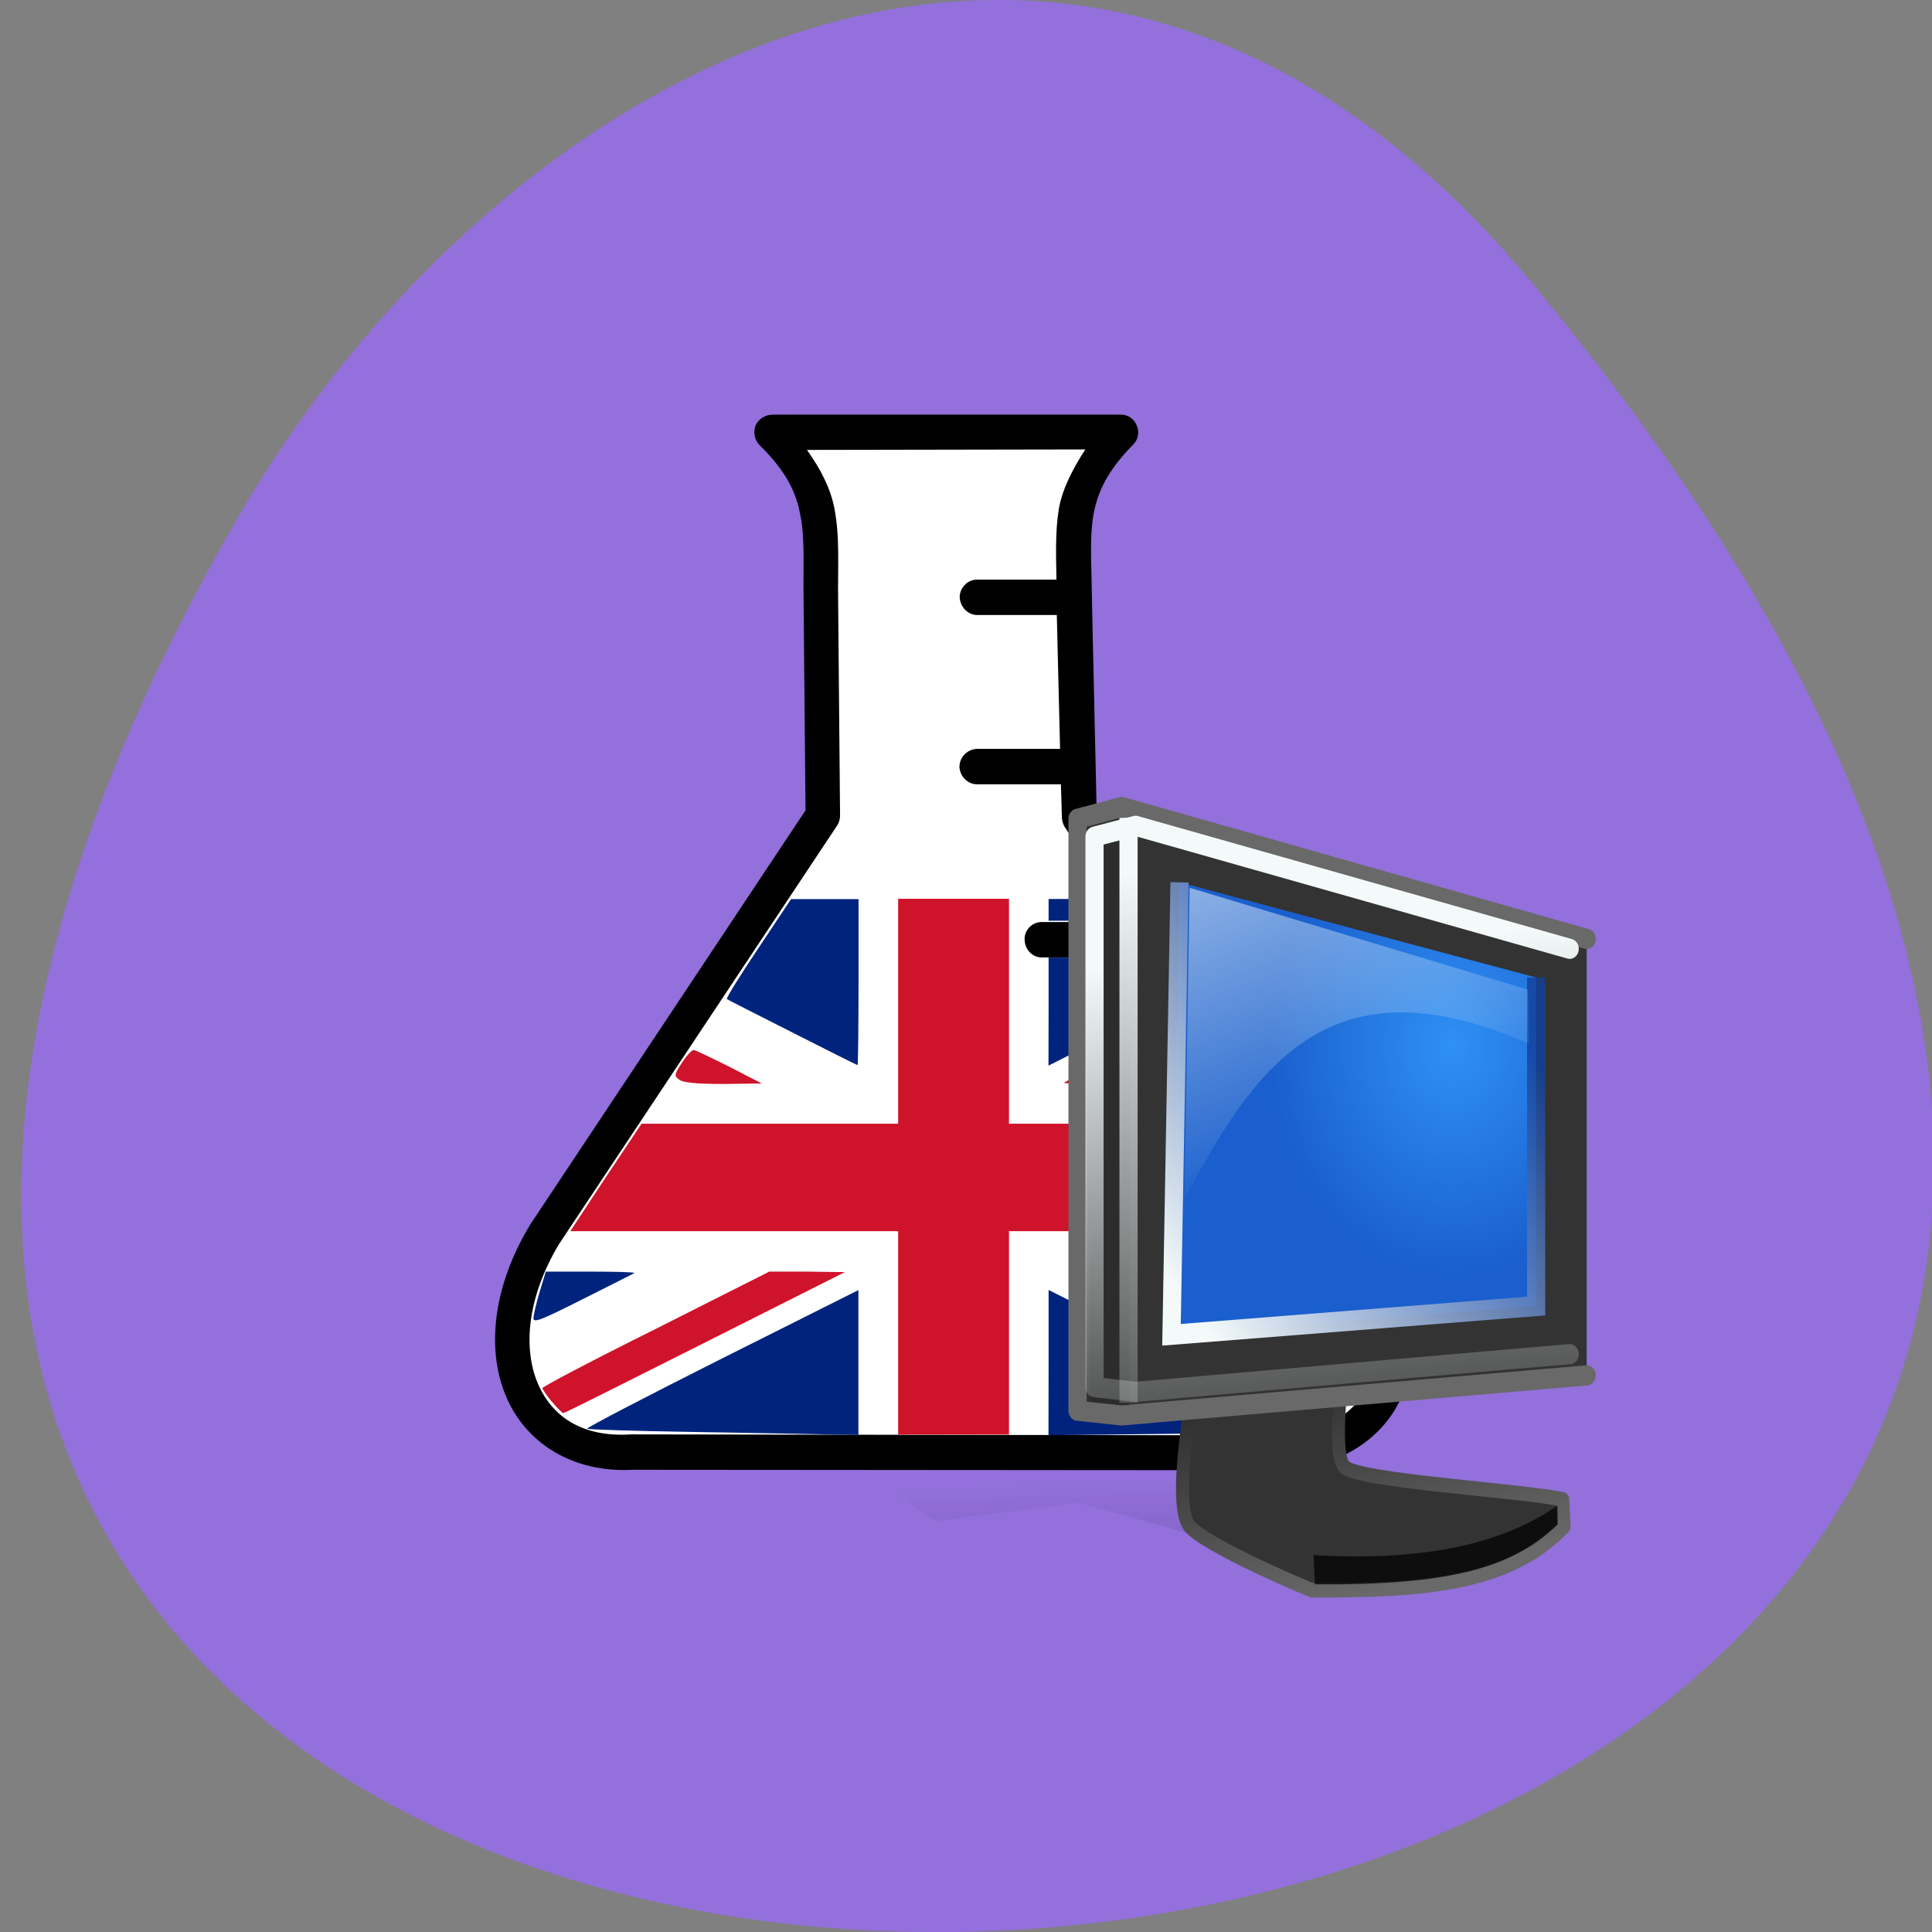 <svg xmlns="http://www.w3.org/2000/svg" viewBox="0 0 16 16" xmlns:xlink="http://www.w3.org/1999/xlink"><rect x="0" y="0" width="16" height="16" fill="#808080" stroke="none"/><defs><linearGradient id="5" gradientUnits="userSpaceOnUse" y1="5.04" x2="0" y2="40.581" gradientTransform="matrix(-0.884 0 0 0.888 -34.992 -0.082)" xlink:href="#4"/><linearGradient id="4" gradientUnits="userSpaceOnUse" x1="2.343" y1="-6.737" x2="50.19" y2="52.21" gradientTransform="matrix(0.046 0.027 0 0.054 9.145 5.336)"><stop stop-color="#f4fafa"/><stop offset="1" stop-color="#f4fafa" stop-opacity="0"/></linearGradient><linearGradient id="6" gradientUnits="userSpaceOnUse" y1="9.551" x2="0" y2="38.19" gradientTransform="matrix(-0.884 0 0 0.888 -34.992 -0.082)" xlink:href="#4"/><linearGradient id="3" gradientUnits="userSpaceOnUse" x1="27.754" y1="30.15" x2="9.39" y2="14.61" gradientTransform="matrix(-0.884 0 0 0.888 -34.992 -0.082)"><stop stop-color="#f4fafa"/><stop offset="1" stop-color="#11409b" stop-opacity="0.816"/></linearGradient><linearGradient id="1" gradientUnits="userSpaceOnUse" x1="59.5" y1="122.7" x2="67.38" y2="89.82" gradientTransform="matrix(-0.318 0 0 0.319 -34.992 1.741)"><stop stop-color="#696969"/><stop offset="1" stop-color="#2d2d2d"/></linearGradient><linearGradient id="0" gradientUnits="userSpaceOnUse" x1="20.324" y1="331.24" x2="37.49" y2="241.84" gradientTransform="matrix(-0.12 0 0 0.024 13.782 6.456)"><stop stop-color="#000" stop-opacity="0.392"/><stop offset="1" stop-color="#000" stop-opacity="0"/></linearGradient><radialGradient id="2" gradientUnits="userSpaceOnUse" cx="31.561" cy="37.779" r="33.424" gradientTransform="matrix(-0.286 0 0 0.323 -36.928 2.079)"><stop stop-color="#2f90f4"/><stop offset="1" stop-color="#1a5fcd"/></radialGradient></defs><path d="m 12.668 2.32 c 13.863 16.648 -20.453 19.02 -10.73 2.02 c 2.215 -3.875 7.06 -6.43 10.73 -2.02" fill="#9370db"/><g fill="#fff"><path d="m 9.02 6.824 l 2.496 4.328 l -0.367 0.777 h -6.539 l -0.395 -0.949 l 2.496 -4.129"/><path d="m 6.613 3.582 c 0.832 -0.137 1.652 -0.09 2.484 -0.055 l -0.246 1.645 v 1.699 c -0.68 0 -1.363 0 -2.047 0 c 0 -1.133 -0.027 -2.348 -0.191 -3.289"/></g><path d="m 9.281 3.434 h -2.891 c -0.055 0.004 -0.109 0.035 -0.133 0.09 c -0.02 0.055 -0.008 0.117 0.031 0.16 c 0.223 0.219 0.305 0.391 0.34 0.582 c 0.039 0.191 0.023 0.414 0.027 0.703 l 0.016 1.742 l -2.285 3.438 c 0 0 -0.004 0.004 -0.004 0.008 c -0.297 0.496 -0.355 1.01 -0.195 1.398 c 0.16 0.391 0.551 0.645 1.055 0.617 c 0.004 0 0.004 0 0.008 0 l 5.297 0.004 c 0.539 0 0.949 -0.27 1.09 -0.684 c 0.137 -0.41 0.016 -0.93 -0.383 -1.438 l -0.008 -0.012 l -2.164 -3.324 l -0.039 -1.746 c 0 -0.012 0 -0.016 0 -0.023 c 0 -0.004 0 -0.004 0 -0.004 c -0.004 -0.277 -0.02 -0.492 0.012 -0.68 c 0.035 -0.191 0.113 -0.363 0.332 -0.586 c 0.039 -0.039 0.051 -0.102 0.027 -0.156 c -0.023 -0.055 -0.074 -0.09 -0.133 -0.09 m -0.293 0.289 c -0.109 0.168 -0.191 0.332 -0.219 0.492 c -0.031 0.191 -0.023 0.383 -0.02 0.586 h -0.648 c -0.004 0 -0.008 0 -0.016 0 c -0.078 0.004 -0.141 0.074 -0.137 0.152 c 0.008 0.082 0.074 0.145 0.152 0.141 h 0.652 l 0.027 1.109 h -0.68 c -0.004 0 -0.008 0 -0.016 0 c -0.078 0.008 -0.141 0.074 -0.137 0.156 c 0.008 0.078 0.074 0.141 0.152 0.137 h 0.688 l 0.008 0.27 c 0 0.027 0.008 0.055 0.02 0.078 l 0.52 0.793 h -0.699 c -0.004 0 -0.008 0 -0.016 0 c -0.078 0.004 -0.141 0.074 -0.133 0.152 c 0.004 0.082 0.07 0.145 0.148 0.141 h 0.793 c 0.031 0 0.055 -0.008 0.082 -0.023 l 0.566 0.879 h -0.668 c -0.004 0 -0.008 0 -0.016 0 c -0.078 0 -0.141 0.07 -0.137 0.152 c 0.004 0.078 0.07 0.141 0.152 0.137 h 0.793 c 0.02 0 0.039 -0.004 0.059 -0.012 l 0.551 0.848 h -0.629 c -0.004 0 -0.008 0 -0.012 0 c -0.082 0.004 -0.145 0.07 -0.141 0.152 c 0.004 0.078 0.074 0.141 0.152 0.137 h 0.793 c 0.008 0 0.016 0 0.023 0 l 0.008 0.016 c 0.004 0.004 0.008 0.008 0.008 0.012 c 0.363 0.457 0.445 0.879 0.348 1.172 c -0.102 0.289 -0.367 0.484 -0.82 0.488 l -5.301 -0.008 h -0.008 c -0.41 0.027 -0.664 -0.148 -0.781 -0.434 c -0.117 -0.289 -0.082 -0.703 0.18 -1.141 l 2.305 -3.469 c 0.016 -0.023 0.023 -0.055 0.023 -0.082 l -0.016 -1.789 c -0.004 -0.273 0.016 -0.512 -0.031 -0.754 c -0.031 -0.164 -0.113 -0.324 -0.227 -0.484"/><g fill="#00237d"><path d="m 6.563 8.551 c -0.293 -0.148 -0.539 -0.273 -0.543 -0.277 c -0.008 -0.008 0.109 -0.195 0.258 -0.418 l 0.273 -0.41 h 0.559 v 0.687 c 0 0.379 -0.004 0.691 -0.008 0.688 c -0.004 0 -0.246 -0.121 -0.539 -0.27"/><path d="m 4.418 10.918 c 0 -0.027 0.023 -0.125 0.051 -0.219 l 0.051 -0.168 h 0.371 c 0.207 0 0.367 0.004 0.363 0.012 c -0.008 0.004 -0.199 0.102 -0.426 0.215 c -0.348 0.176 -0.41 0.199 -0.41 0.16"/><path d="m 5.734 11.859 c -0.473 -0.008 -0.863 -0.02 -0.871 -0.027 c -0.008 -0.008 0.496 -0.27 1.117 -0.582 l 1.129 -0.566 v 1.199 l -0.262 -0.004 c -0.141 -0.004 -0.645 -0.012 -1.113 -0.02"/><path d="m 8.684 11.285 v -0.602 l 1.105 0.555 c 0.605 0.305 1.105 0.563 1.105 0.57 c 0 0.047 -0.199 0.059 -1.164 0.066 l -1.047 0.012"/><path d="m 10.918 10.734 l -0.395 -0.199 l 0.348 -0.004 h 0.348 l 0.066 0.168 c 0.066 0.168 0.082 0.242 0.047 0.238 c -0.012 0 -0.195 -0.09 -0.414 -0.203"/><path d="m 8.684 8.375 v -0.445 h 0.828 l 0.105 0.168 c 0.059 0.094 0.109 0.176 0.109 0.184 c 0 0.012 -0.234 0.137 -0.523 0.281 l -0.52 0.262"/><path d="m 8.684 7.535 v -0.09 h 0.254 c 0.246 0 0.25 0 0.305 0.074 c 0.027 0.043 0.051 0.082 0.051 0.09 c 0 0.008 -0.137 0.016 -0.305 0.016 h -0.305"/></g><g fill="#cf132a"><path d="m 7.438 11.04 v -0.844 h -2.715 l 0.293 -0.445 l 0.297 -0.445 h 2.125 v -1.863 h 0.918 v 1.863 h 2.047 l 0.184 0.273 c 0.098 0.152 0.18 0.285 0.18 0.293 c 0 0.012 -0.141 0.02 -0.313 0.02 c -0.359 0 -0.422 0.023 -0.422 0.16 c 0 0.047 0.012 0.098 0.027 0.113 c 0.027 0.023 -0.16 0.031 -0.836 0.031 h -0.867 v 1.684 h -0.918"/><path d="m 5.625 8.941 c -0.043 -0.031 -0.043 -0.039 0.023 -0.141 c 0.039 -0.059 0.082 -0.105 0.098 -0.105 c 0.016 0.004 0.148 0.066 0.297 0.141 l 0.266 0.137 l -0.32 0.004 c -0.227 0 -0.332 -0.012 -0.363 -0.035"/><path d="m 4.57 11.609 c -0.043 -0.051 -0.078 -0.105 -0.078 -0.113 c 0 -0.012 0.422 -0.234 0.941 -0.492 l 0.938 -0.473 h 0.313 l 0.313 0.004 l -1.156 0.582 c -0.637 0.32 -1.164 0.586 -1.176 0.586 c -0.008 0 -0.051 -0.043 -0.094 -0.094"/><path d="m 10.387 10.992 l -0.902 -0.457 l 0.313 -0.004 h 0.309 l 0.637 0.32 c 0.613 0.305 0.633 0.32 0.633 0.391 c 0 0.09 -0.039 0.207 -0.066 0.207 c -0.012 0 -0.426 -0.207 -0.922 -0.457"/><path d="m 8.813 8.965 c 0.004 -0.004 0.242 -0.125 0.523 -0.266 l 0.512 -0.254 l 0.148 0.242 l -0.086 0.043 c -0.059 0.031 -0.156 0.043 -0.324 0.043 c -0.207 0 -0.25 0.008 -0.293 0.051 c -0.027 0.027 -0.051 0.074 -0.051 0.102 c 0 0.047 -0.016 0.051 -0.219 0.051 c -0.121 0 -0.215 -0.004 -0.211 -0.012"/></g><g fill-rule="evenodd"><path d="m 9.844 12.699 l -0.91 -0.254 l -1.187 0.152 l -0.426 -0.293 l 3.797 -0.352" fill="url(#0)"/><path d="m -55.954 16.185 c 0 0 -5.658 19.12 -3.641 20.759 c 0.64 0.599 3.247 1.796 6.298 2.95 c 5.634 0 10.161 -0.2 13.14 -2.994 l -0.074 -1.286 c -2.165 -0.421 -10.677 -0.865 -11.366 -1.53 c -1.427 -1.375 2.46 -18.12 2.46 -18.12" transform="matrix(0.159 0 0 0.176 19.338 6.149)" fill="#333" stroke="url(#1)" stroke-linejoin="round" stroke-linecap="round" stroke-width="0.681"/><path d="m 12.898 12.469 c -0.395 0.273 -0.992 0.469 -2.02 0.41 l 0.012 0.242 c 1.098 0.008 1.633 -0.129 2.01 -0.496" fill-opacity="0.729"/><path d="m -38.979 9.243 l -23.1 -5.922 l -1.132 -0.288 l -1.353 0.333 l -0.935 0.222 v 27.856 l 2.288 0.222 l 24.23 -1.885" transform="matrix(0.159 0 0 0.176 19.338 6.149)" fill="#333" stroke="#696969" stroke-linejoin="round" stroke-linecap="round" stroke-width="0.946"/><path d="m 9.363 6.773 l -0.012 4.871 l -0.332 -0.031 l -0.012 -4.762" fill-opacity="0.145"/><path d="m -41.612 11.06 v 15.458 l -18.993 1.353 l 0.418 -21.291" transform="matrix(0.159 0 0 0.176 19.338 6.149)" fill="url(#2)" stroke="url(#3)" stroke-width="0.946"/><path d="m 9.852 7.352 l -0.043 2.578 c 0.559 -1.043 1.172 -2.031 2.852 -1.285 c -0.004 -0.148 -0.004 -0.301 -0.008 -0.449 c -0.934 -0.281 -1.867 -0.562 -2.801 -0.844" fill="url(#4)"/></g><g fill="none" stroke-width="0.946"><path d="m -62.843 3.543 v 27.523" transform="matrix(0.159 0 0 0.176 19.338 6.149)" stroke="url(#5)"/><path d="m -39.865 9.709 l -22.609 -5.789 l -2.14 0.51 v 25.904 l 2.14 0.222 l 19.46 -1.53 l 3.149 -0.244" transform="matrix(0.159 0 0 0.176 19.338 6.149)" stroke="url(#6)" stroke-linejoin="round" stroke-linecap="round"/></g></svg>